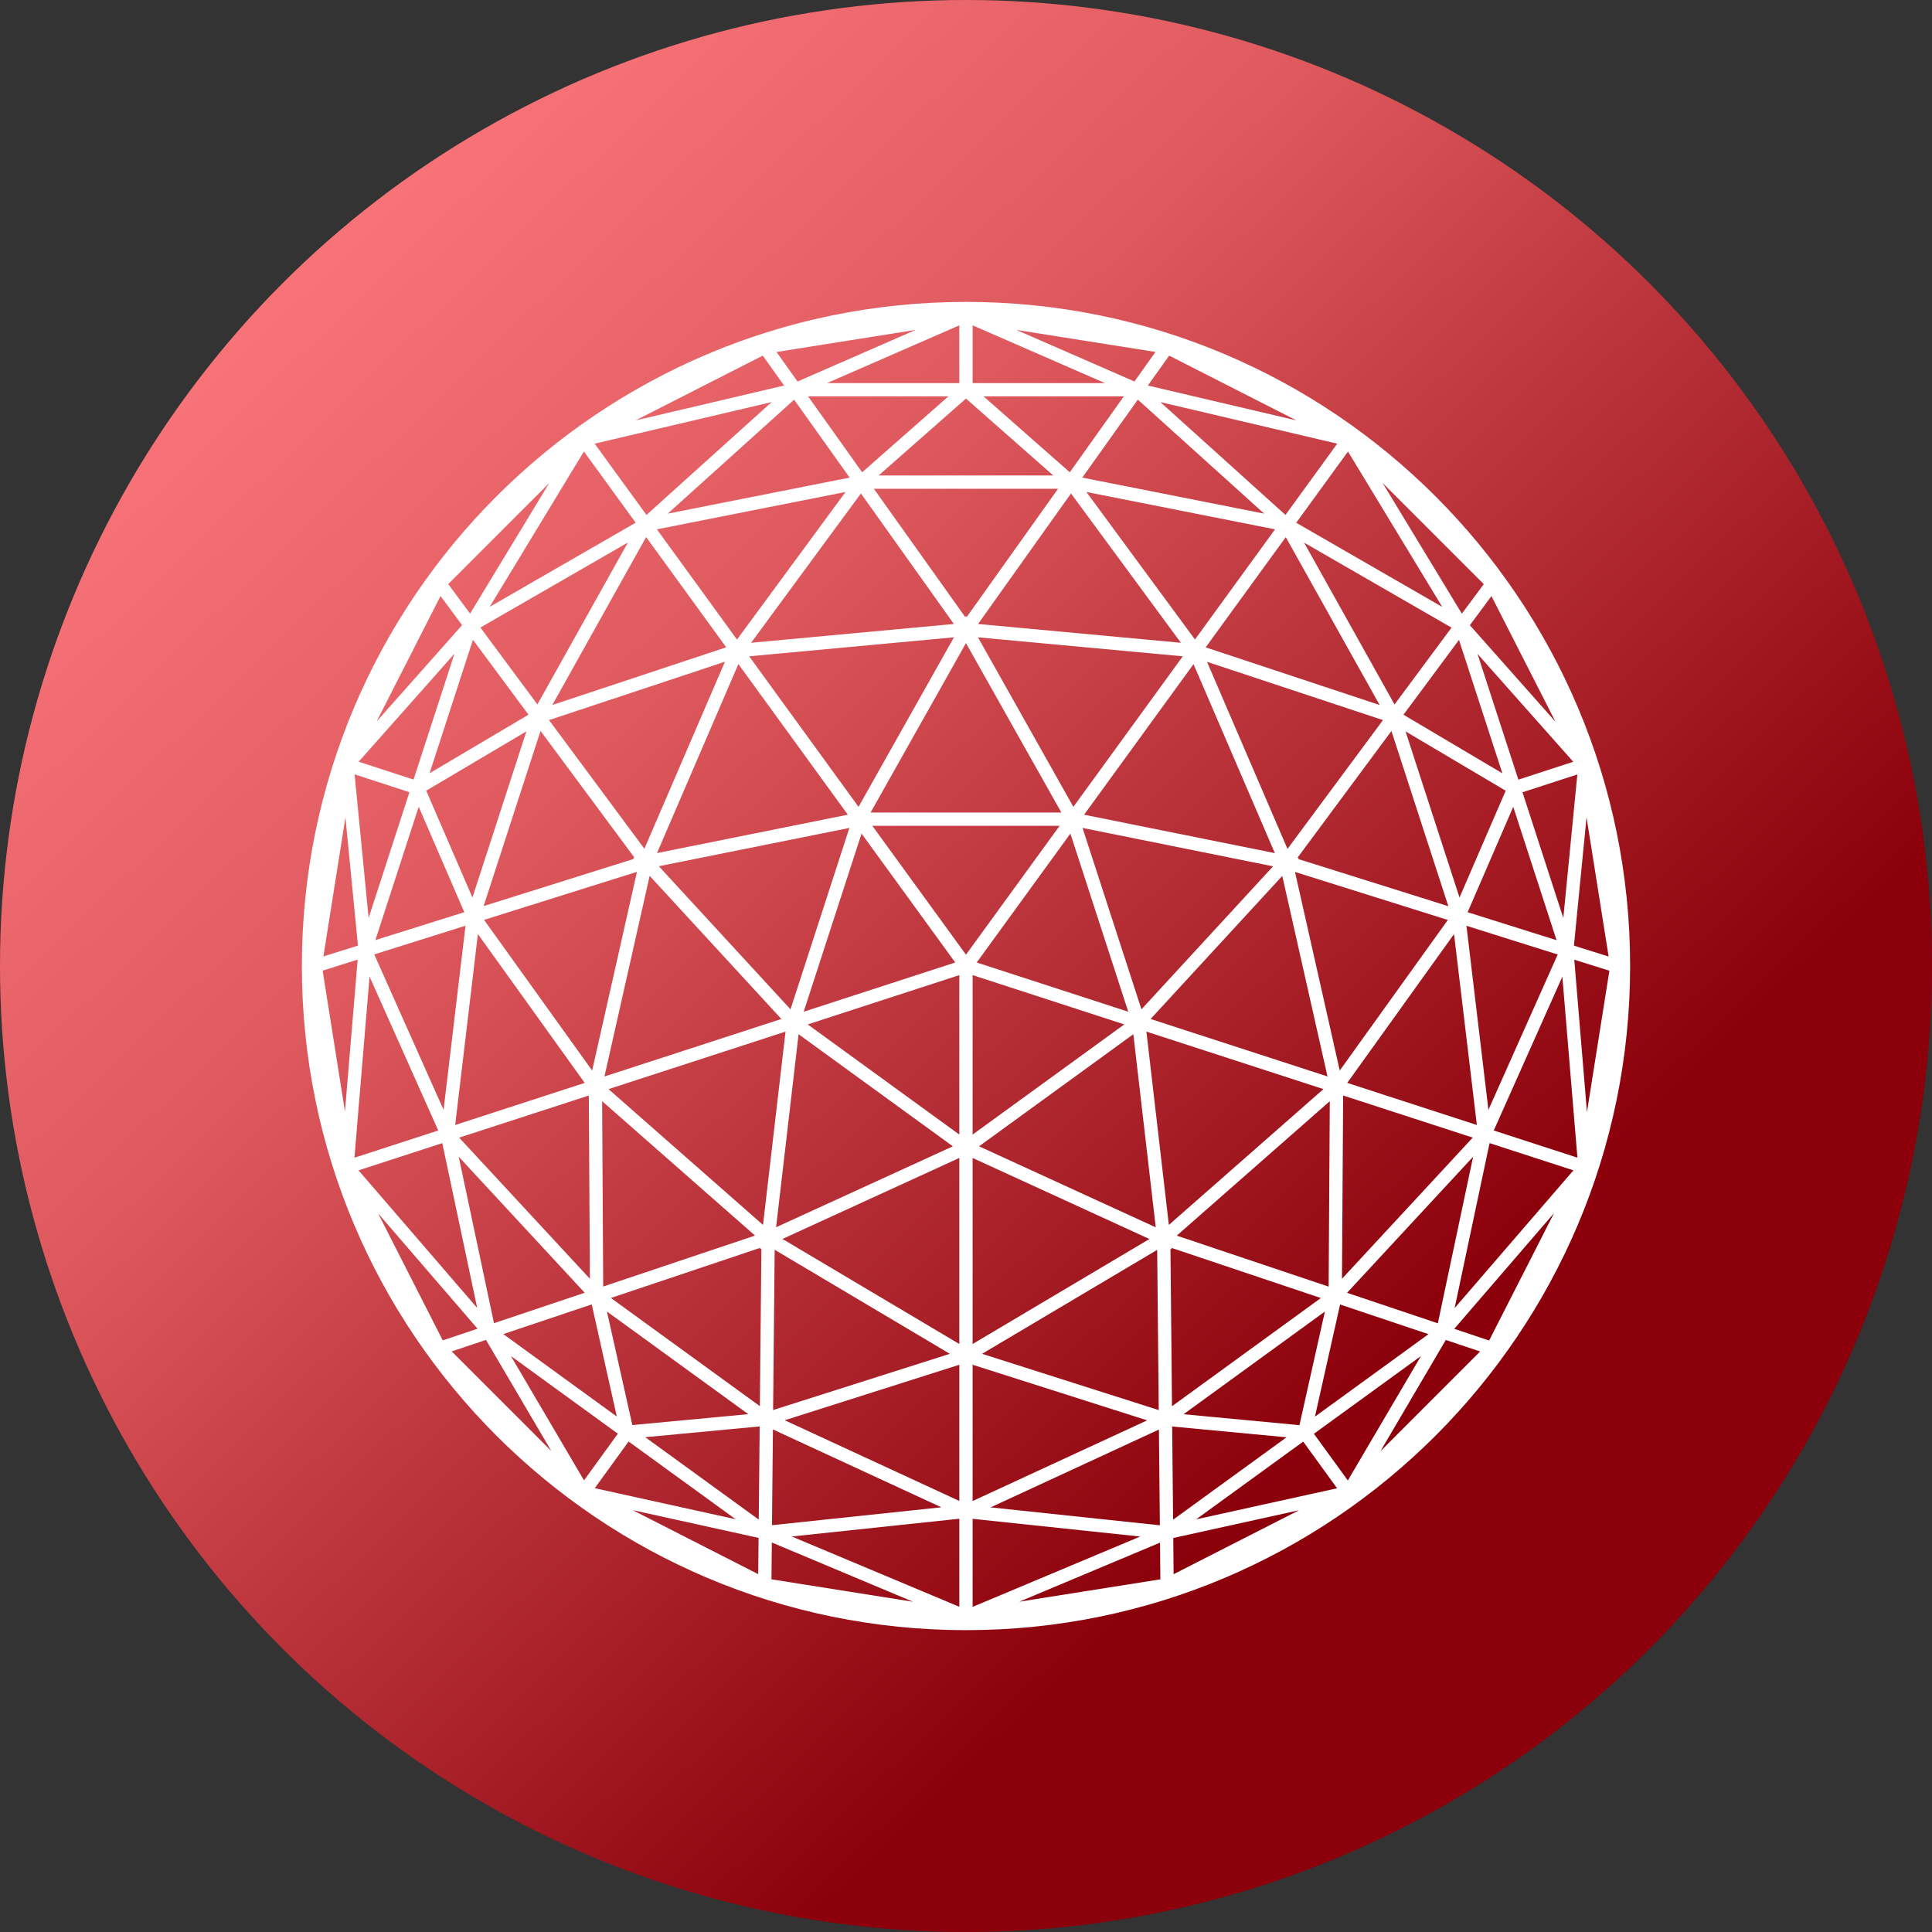 <svg width="64" height="64" viewBox="0 0 64 64" fill="none" xmlns="http://www.w3.org/2000/svg">
<rect x="0" y="0" width="64" height="64" fill="#333333" stroke="none"/>
<circle cx="32" cy="32" r="32" fill="url(#paint0_linear_1611_21858)"/>
<path fill-rule="evenodd" clip-rule="evenodd" d="M32 53.341C43.786 53.341 53.34 43.787 53.34 32.001C53.34 20.215 43.786 10.661 32 10.661C20.214 10.661 10.66 20.215 10.66 32.001C10.66 43.787 20.214 53.341 32 53.341ZM32 54.001C44.15 54.001 54 44.151 54 32.001C54 19.851 44.15 10.001 32 10.001C19.85 10.001 10 19.851 10 32.001C10 44.151 19.85 54.001 32 54.001Z" fill="white"/>
<path fill-rule="evenodd" clip-rule="evenodd" d="M32.219 10.254V10.105L31.936 10.229L25.268 11.286L19.196 14.378L14.377 19.197L11.386 25.072L11.242 25.025L11.274 25.342L10.218 32L11.285 38.731L14.377 44.803L19.038 49.464L18.951 49.583L19.25 49.649L25.268 52.717L31.999 53.784L38.73 52.717L44.6 49.724L44.688 49.845L44.843 49.58L49.62 44.803L52.715 38.731L53.783 32L52.751 25.492L52.891 25.446L52.691 25.22L49.62 19.197L44.802 14.378L38.73 11.286L32.219 10.254ZM51.529 23.911L49.406 19.746L48.691 20.711L51.529 23.911ZM46.196 23.337L48.084 20.791L43.199 17.975L46.196 23.337ZM39.983 21.923L45.813 23.854L42.65 28.121L39.983 21.923ZM39.537 22L42.231 28.261L35.912 26.988L39.537 22ZM45.8 15.998L48.426 20.329L49.152 19.35L45.8 15.998ZM47.776 20.105L44.654 14.957L42.939 17.317L47.776 20.105ZM45.702 23.354L42.593 17.793L39.939 21.445L45.702 23.354ZM35.86 27.426L37.812 33.435L42.172 28.698L35.86 27.426ZM43.975 35.659L42.477 29.016L38.115 33.755L43.975 35.659ZM42.898 28.884L47.961 30.475L44.381 35.463L42.898 28.884ZM48.578 30.668L49.306 36.765L51.601 31.619L48.578 30.668ZM52.15 31.791L52.57 36.84L53.313 32.156L52.15 31.791ZM52.254 38.349L51.755 32.353L49.483 37.449L52.254 38.349ZM48.923 37.267L44.629 35.872L48.167 30.942L48.923 37.267ZM42.996 28.453L47.978 30.019L46.093 24.215L42.982 28.412L43.026 28.421L42.996 28.453ZM53.288 31.687L52.139 31.326L52.556 27.07L53.288 31.687ZM50.434 26.245L52.252 25.654L51.787 30.41L50.434 26.245ZM51.563 31.145L50.128 26.726L48.617 30.219L51.563 31.145ZM46.492 23.676L49.768 25.617L48.331 21.197L46.492 23.676ZM45.73 48.072L49.031 44.77L47.894 44.388L45.73 48.072ZM44.623 42.826L47.63 43.836L48.799 38.318L44.623 42.826ZM44.051 36.478L44.013 42.621L38.982 40.932L44.051 36.478ZM43.84 36.078L38.72 40.577L37.976 34.173L43.84 36.078ZM48.786 37.685L44.493 36.29L44.455 42.361L48.786 37.685ZM48.187 43.331L49.344 37.867L52.121 38.769L48.187 43.331ZM49.329 44.406L51.48 40.185L48.175 44.019L49.329 44.406ZM37.543 34.26L32.433 37.973L38.286 40.657L37.543 34.26ZM32.219 44.522V38.359L38.076 41.044L32.219 44.522ZM38.333 41.403L38.385 46.711L32.532 44.847L38.333 41.403ZM38.391 47.355L32.815 49.934L38.422 50.527L38.391 47.355ZM38.427 51.102L33.765 53.058L38.439 52.317L38.427 51.102ZM32.219 53.23L37.77 50.9L32.219 50.313V53.23ZM32.219 49.724L38.001 47.051L32.219 45.209V49.724ZM38.773 41.364L38.824 46.583L43.755 42.999L38.808 41.338L38.813 41.383L38.773 41.364ZM38.877 52.147L38.866 50.948L43.032 50.029L38.877 52.147ZM43.17 47.755L44.293 49.301L39.624 50.33L43.17 47.755ZM38.86 50.342L42.618 47.612L38.83 47.255L38.86 50.342ZM44.392 43.213L43.56 46.927L47.32 44.196L44.392 43.213ZM20.957 50.025L25.117 52.146L25.129 50.945L20.957 50.025ZM31.183 49.931L25.573 50.524L25.604 47.352L31.183 49.931ZM31.465 44.847L25.61 46.709L25.662 41.4L31.465 44.847ZM31.779 38.358L25.92 41.042L31.779 44.522V38.358ZM25.995 47.048L31.779 45.209V49.721L25.995 47.048ZM26.228 50.898L31.779 50.31V53.227L26.228 50.898ZM25.556 52.317L30.244 53.06L25.568 51.097L25.556 52.317ZM31.565 37.973L25.709 40.654L26.454 34.26L31.565 37.973ZM25.011 40.93L19.946 36.478L19.982 42.618L25.011 40.93ZM25.276 40.577L26.022 34.173L20.158 36.079L25.276 40.577ZM19.505 36.291L19.541 42.361L15.21 37.686L19.505 36.291ZM14.651 37.868L15.808 43.328L11.877 38.769L14.651 37.868ZM12.524 40.193L15.819 44.015L14.667 44.402L12.524 40.193ZM16.364 43.832L15.196 38.318L19.369 42.824L16.364 43.832ZM25.187 41.335L20.236 42.997L25.171 46.58L25.222 41.361L25.182 41.38L25.187 41.335ZM14.963 44.767L16.099 44.386L18.263 48.067L14.963 44.767ZM20.467 47.493L19.346 49.039L16.923 44.919L20.467 47.493ZM16.672 44.193L20.432 46.924L19.602 43.21L16.672 44.193ZM25.165 47.252L21.375 47.609L25.135 50.339L25.165 47.252ZM11.443 27.08L10.713 31.683L11.858 31.324L11.443 27.08ZM11.427 36.819L11.848 31.788L10.688 32.153L11.427 36.819ZM14.694 36.765L12.397 31.616L15.421 30.665L14.694 36.765ZM19.616 35.463L16.035 30.472L21.1 28.881L19.616 35.463ZM20.023 35.66L21.521 29.014L25.883 33.755L20.023 35.66ZM15.831 30.942L19.369 35.872L15.078 37.267L15.831 30.942ZM12.242 32.35L14.517 37.449L11.741 38.351L12.242 32.35ZM26.186 33.435L28.137 27.426L21.825 28.695L26.186 33.435ZM24.057 21.443L18.296 23.354L21.404 17.791L24.057 21.443ZM24.46 21.998L21.764 28.259L28.085 26.988L24.46 21.998ZM21.346 28.116L24.015 21.92L18.187 23.854L21.346 28.116ZM17.802 23.335L15.914 20.788L20.799 17.972L17.802 23.335ZM15.572 20.326L18.193 16.003L14.848 19.349L15.572 20.326ZM19.343 14.956L16.222 20.102L21.057 17.315L19.343 14.956ZM21.016 28.409L17.906 24.213L16.021 30.015L21.002 28.45L20.972 28.418L21.016 28.409ZM14.593 19.744L15.307 20.708L12.477 23.899L14.593 19.744ZM13.699 25.824L11.881 25.233L15.054 21.656L13.699 25.824ZM15.667 21.194L14.23 25.615L17.507 23.675L15.667 21.194ZM15.38 30.217L13.87 26.724L12.435 31.142L15.38 30.217ZM30.334 10.928L25.722 11.66L26.419 12.638L30.334 10.928ZM21.051 13.928L25.973 12.771L25.268 11.78L21.051 13.928ZM22.12 17.015L26.307 13.24L28.145 15.821L22.12 17.015ZM24.881 21.293L28.519 16.346L31.598 20.67L24.881 21.293ZM24.817 21.741L31.601 21.112L28.44 26.727L24.817 21.741ZM28.01 16.297L24.414 21.186L21.761 17.535L28.01 16.297ZM25.561 13.32L21.415 17.058L19.699 14.697L25.561 13.32ZM28.839 26.916H35.159L31.999 21.303L28.839 26.916ZM44.298 14.697L38.439 13.32L42.583 17.058L44.298 14.697ZM42.237 17.535L35.988 16.297L39.585 21.184L42.237 17.535ZM39.181 21.741L32.396 21.112L35.557 26.728L39.181 21.741ZM32.4 20.67L39.119 21.293L35.478 16.346L32.4 20.67ZM35.852 15.821L37.692 13.238L41.878 17.015L35.852 15.821ZM38.025 12.771L38.73 11.78L42.947 13.927L38.025 12.771ZM32.02 20.444L35.049 16.191H28.948L31.977 20.444L31.999 20.406L32.02 20.444ZM38.276 11.659L37.58 12.637L33.665 10.928L38.276 11.659ZM32.219 12.69V10.777L36.602 12.69H32.219ZM37.228 13.13H32.582L35.438 15.645L37.228 13.13ZM28.56 15.645L31.416 13.13H26.769L28.56 15.645ZM29.105 15.751L31.999 13.203L34.892 15.751H29.105ZM27.398 12.69H31.779V10.777L27.398 12.69ZM26.623 33.515L28.54 27.613L31.643 31.884L26.623 33.515ZM31.779 37.584L26.756 33.935L31.779 32.302V37.584ZM37.243 33.935L32.219 37.584V32.302L37.243 33.935ZM35.458 27.613L37.375 33.515L32.355 31.884L35.458 27.613ZM35.101 27.356L31.999 31.625L28.897 27.356H35.101ZM11.746 25.651L13.563 26.243L12.211 30.408L11.746 25.651ZM17.438 24.227L14.119 26.192L15.65 29.732L17.438 24.227ZM19.702 49.298L20.823 47.752L24.37 50.327L19.702 49.298ZM20.105 43.445L20.947 47.207L24.788 46.846L20.105 43.445ZM44.649 49.042L43.525 47.496L47.071 44.921L44.649 49.042ZM39.207 46.848L43.046 47.21L43.889 43.446L39.207 46.848ZM46.56 24.228L49.878 26.194L48.348 29.732L46.56 24.228ZM48.943 21.659L50.298 25.827L52.116 25.235L48.943 21.659Z" fill="white"/>
<defs>
<linearGradient id="paint0_linear_1611_21858" x1="12.255" y1="7.149" x2="54.809" y2="51.404" gradientUnits="userSpaceOnUse">
<stop stop-color="#F77378"/>
<stop offset="0.286" stop-color="#DF5A5F"/>
<stop offset="0.828" stop-color="#8B000A"/>
</linearGradient>
</defs>
</svg>
